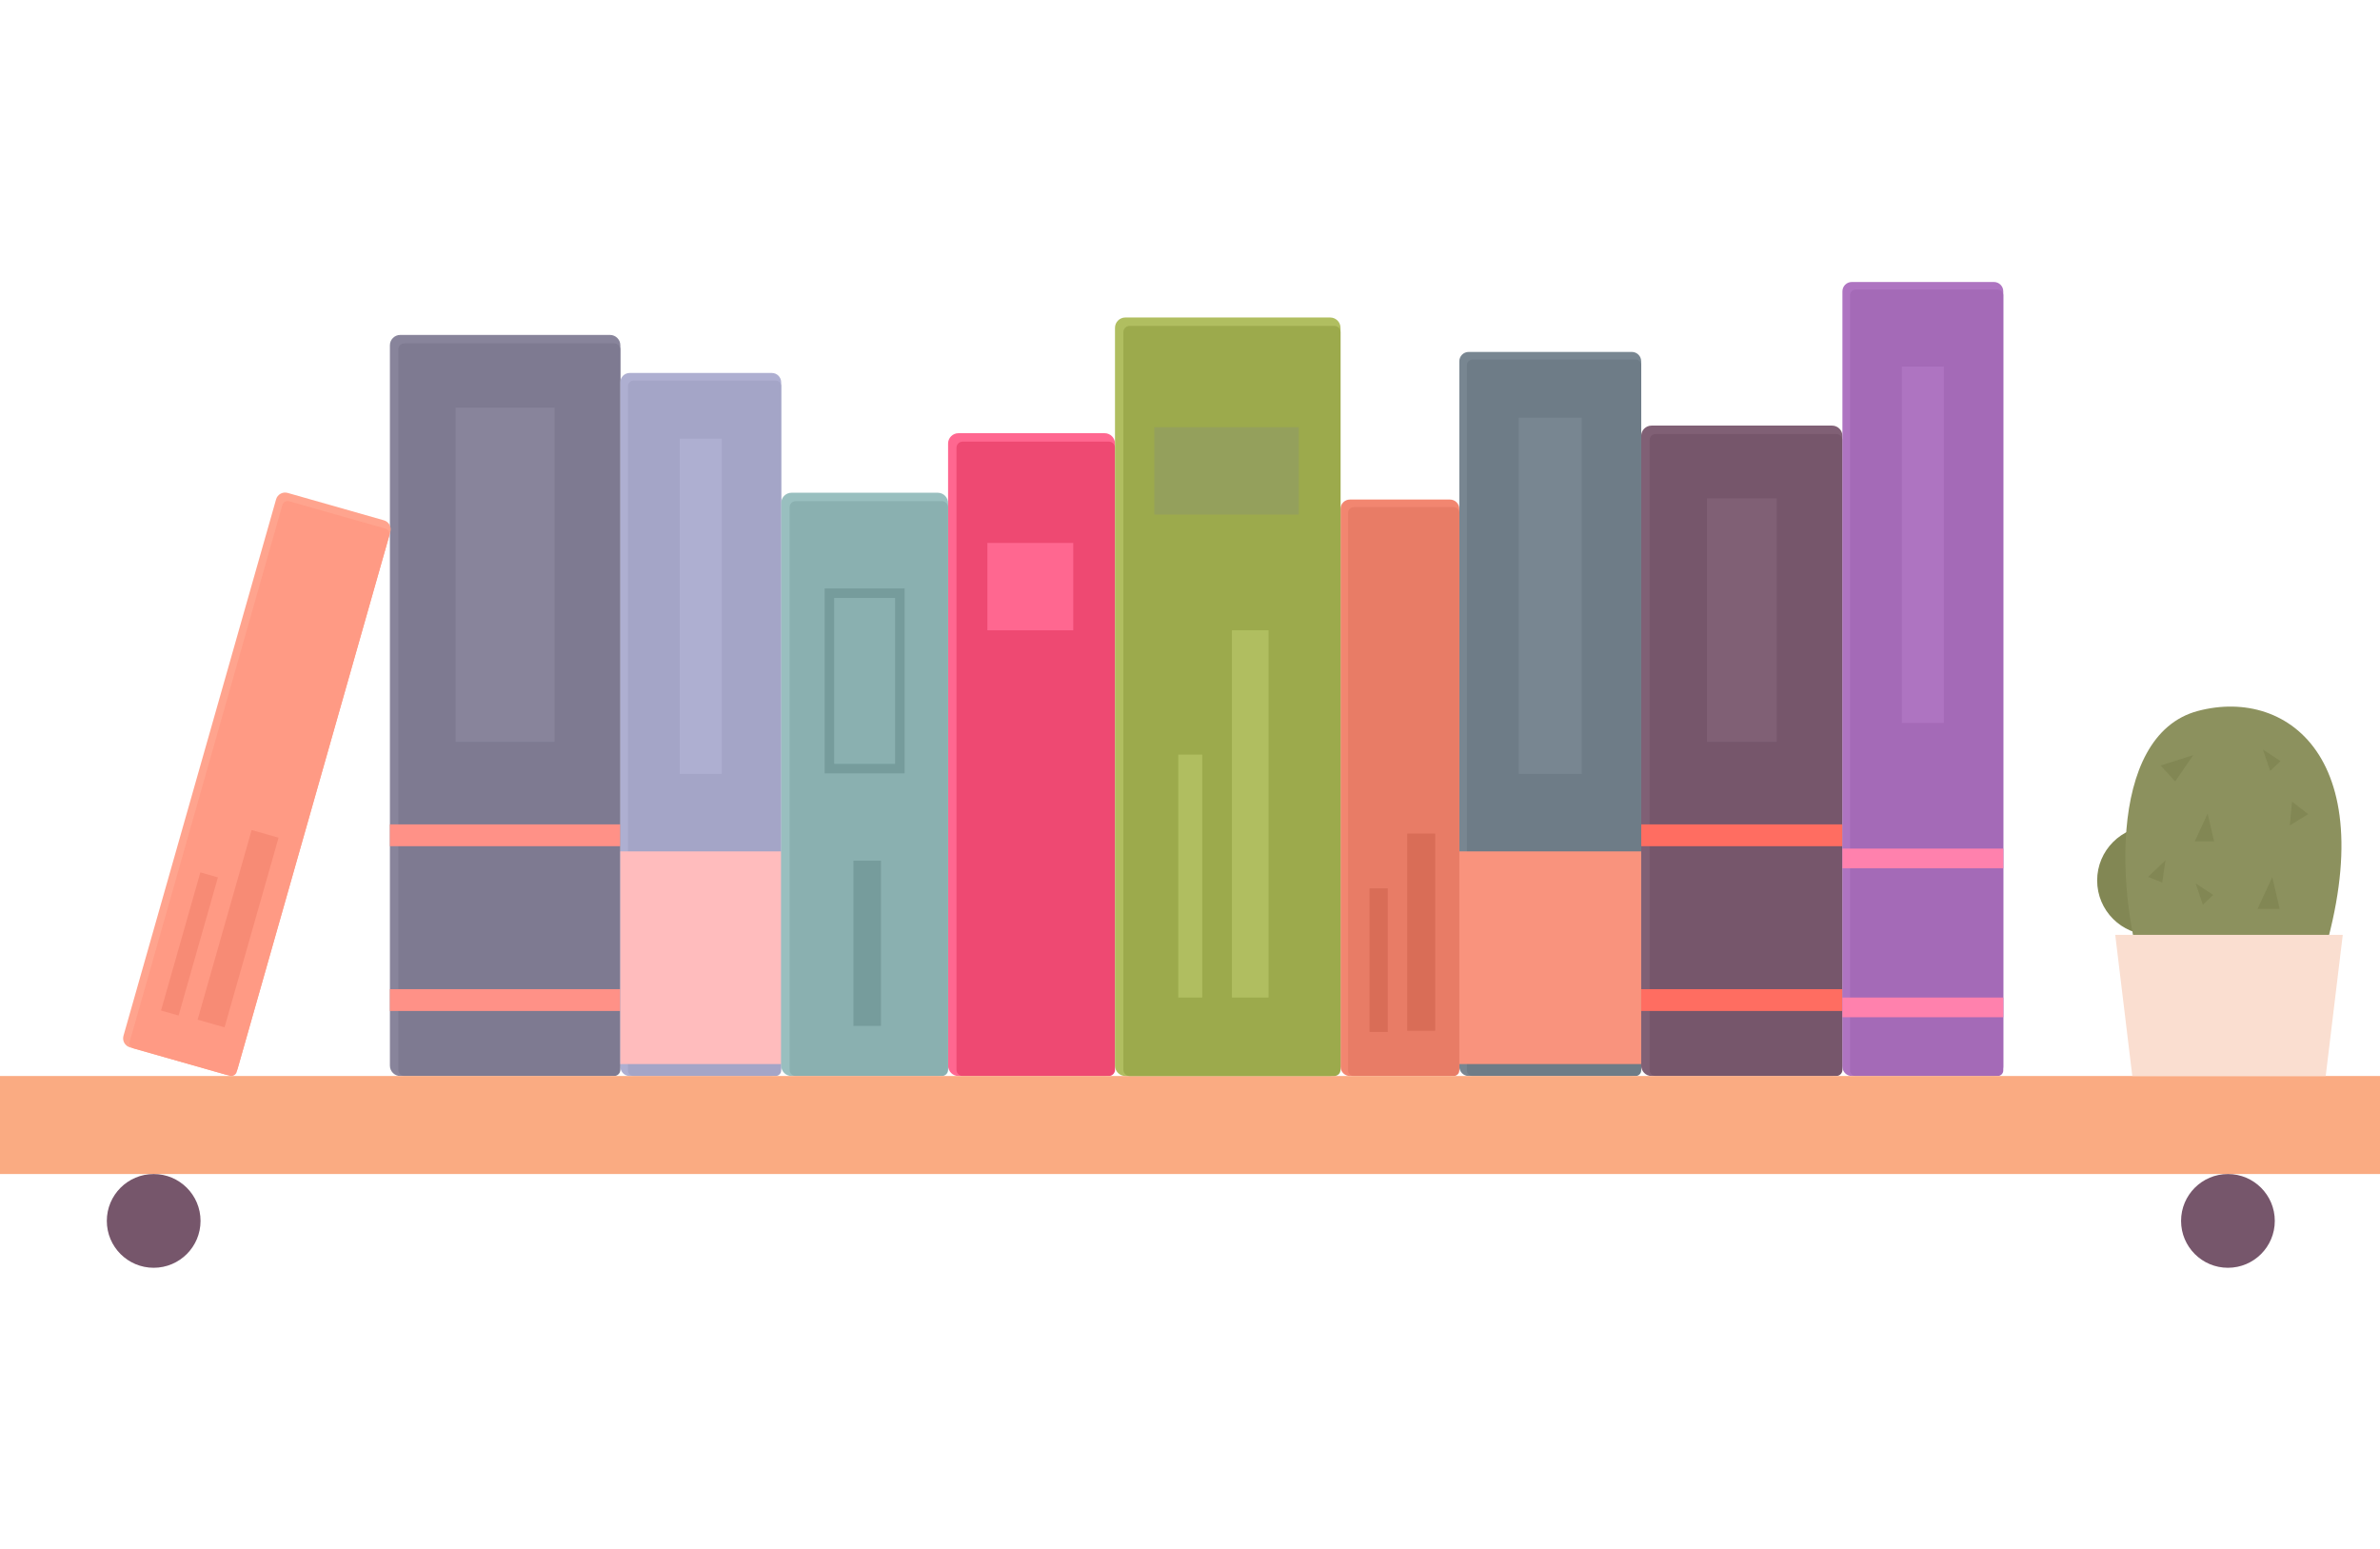 <?xml version="1.0" standalone="no"?>
<!DOCTYPE svg PUBLIC "-//W3C//DTD SVG 1.0//EN" "http://www.w3.org/TR/2001/REC-SVG-20010904/DTD/svg10.dtd">
<svg xmlns="http://www.w3.org/2000/svg" xmlns:xlink="http://www.w3.org/1999/xlink" id="body_1" width="295" height="192">

<g transform="matrix(0.41 0 0 0.41 -0 34.951)">
	<g>
		<g>
            <path d="M556.996 46.542L556.996 236.894C 556.996 238.623 555.594 240.025 553.865 240.025L553.865 240.025L499.287 240.025C 497.558 240.025 496.156 238.623 496.156 236.894L496.156 236.894L496.156 46.542C 496.156 44.813 497.558 43.411 499.287 43.411L499.287 43.411L553.865 43.411C 555.595 43.411 556.996 44.813 556.996 46.542z" stroke="none" fill="#806075" fill-rule="nonzero" />
            <path d="M500.56 240.026C 499.535 240.026 498.701 239.192 498.701 238.166L498.701 238.166L498.701 47.814C 498.701 46.789 499.535 45.954 500.56 45.954L500.56 45.954L555.137 45.954C 556.162 45.954 556.996 46.788 556.996 47.814L556.996 47.814L556.996 238.166C 556.996 239.192 556.162 240.026 555.137 240.026L555.137 240.026L500.56 240.026z" stroke="none" fill="#76566B" fill-rule="nonzero" />
			<g>
                <path d="M496.158 213.777L556.997 213.777L556.997 220.365L496.158 220.365z" stroke="none" fill="#FF6D61" fill-rule="nonzero" />
                <path d="M496.158 163.962L556.997 163.962L556.997 170.556L496.158 170.556z" stroke="none" fill="#FF6D61" fill-rule="nonzero" />
			</g>
            <path d="M516.032 65.396L537.121 65.396L537.121 138.992L516.032 138.992z" stroke="none" fill="#806075" fill-rule="nonzero" />
		</g>
		<g>
            <path d="M187.537 19.134L187.537 236.895C 187.537 238.624 186.135 240.026 184.406 240.026L184.406 240.026L121.005 240.026C 119.276 240.026 117.874 238.624 117.874 236.895L117.874 236.895L117.874 19.134C 117.874 17.405 119.276 16.003 121.005 16.003L121.005 16.003L184.406 16.003C 186.135 16.002 187.537 17.404 187.537 19.134z" stroke="none" fill="#88849B" fill-rule="nonzero" />
            <path d="M122.277 240.026C 121.252 240.026 120.418 239.192 120.418 238.166L120.418 238.166L120.418 20.405C 120.418 19.38 121.252 18.545 122.277 18.545L122.277 18.545L185.678 18.545C 186.703 18.545 187.537 19.379 187.537 20.405L187.537 20.405L187.537 238.166C 187.537 239.192 186.703 240.026 185.678 240.026L185.678 240.026L122.277 240.026z" stroke="none" fill="#7E7A91" fill-rule="nonzero" />
			<g>
                <path d="M117.874 213.777L187.537 213.777L187.537 220.365L117.874 220.365z" stroke="none" fill="#FF9187" fill-rule="nonzero" />
                <path d="M117.874 163.962L187.537 163.962L187.537 170.556L117.874 170.556z" stroke="none" fill="#FF9187" fill-rule="nonzero" />
			</g>
            <path d="M137.749 37.987L167.662 37.987L167.662 138.992L137.749 138.992z" stroke="none" fill="#88849B" fill-rule="nonzero" />
		</g>
		<g>
            <path d="M337.079 48.841L337.079 236.894C 337.079 238.623 335.677 240.025 333.948 240.025L333.948 240.025L289.751 240.025C 288.022 240.025 286.62 238.623 286.62 236.894L286.62 236.894L286.62 48.841C 286.62 47.112 288.022 45.71 289.751 45.71L289.751 45.71L333.948 45.71C 335.678 45.71 337.079 47.112 337.079 48.841z" stroke="none" fill="#FF6790" fill-rule="nonzero" />
            <path d="M291.024 240.026C 289.999 240.026 289.165 239.192 289.165 238.166L289.165 238.166L289.165 50.113C 289.165 49.088 289.999 48.253 291.024 48.253L291.024 48.253L335.221 48.253C 336.246 48.253 337.08 49.087 337.08 50.113L337.08 50.113L337.08 238.166C 337.08 239.192 336.246 240.026 335.221 240.026L335.221 240.026L291.024 240.026L291.024 240.026z" stroke="none" fill="#EE4972" fill-rule="nonzero" />
            <path d="M298.502 78.89L324.465 78.89L324.465 105.289L298.502 105.289z" stroke="none" fill="#FF6790" fill-rule="nonzero" />
		</g>
		<g>
            <path d="M605.622 2.83L605.622 237.196C 605.622 238.759 604.355 240.026 602.793 240.026L602.793 240.026L559.825 240.026C 558.262 240.026 556.996 238.759 556.996 237.196L556.996 237.196L556.996 2.83C 556.996 1.267 558.263 0 559.825 0L559.825 0L602.793 0C 604.356 0 605.622 1.267 605.622 2.83z" stroke="none" fill="#AE74C1" fill-rule="nonzero" />
            <path d="M560.975 240.026C 560.049 240.026 559.295 239.272 559.295 238.345L559.295 238.345L559.295 3.979C 559.295 3.052 560.049 2.298 560.975 2.298L560.975 2.298L603.942 2.298C 604.868 2.298 605.622 3.052 605.622 3.979L605.622 3.979L605.622 238.345C 605.622 239.272 604.868 240.026 603.942 240.026L603.942 240.026L560.975 240.026z" stroke="none" fill="#A46AB7" fill-rule="nonzero" />
			<g>
                <path d="M556.996 216.303L605.622 216.303L605.622 222.257L556.996 222.257z" stroke="none" fill="#FF81AD" fill-rule="nonzero" />
                <path d="M556.996 171.282L605.622 171.282L605.622 177.242L556.996 177.242z" stroke="none" fill="#FF81AD" fill-rule="nonzero" />
			</g>
            <path d="M574.958 25.585L587.66 25.585L587.66 133.291L574.958 133.291z" stroke="none" fill="#AE74C1" fill-rule="nonzero" />
		</g>
		<g>
            <path d="M496.158 23.972L496.158 237.196C 496.158 238.76 494.893 240.026 493.329 240.026L493.329 240.026L444.003 240.026C 442.439 240.026 441.174 238.761 441.174 237.196L441.174 237.196L441.174 23.972C 441.174 22.408 442.439 21.142 444.003 21.142L444.003 21.142L493.329 21.142C 494.892 21.142 496.158 22.408 496.158 23.972z" stroke="none" fill="#788691" fill-rule="nonzero" />
            <path d="M445.154 240.026C 444.228 240.026 443.474 239.272 443.474 238.345L443.474 238.345L443.474 25.12C 443.474 24.193 444.228 23.439 445.154 23.439L445.154 23.439L494.479 23.439C 495.405 23.439 496.159 24.193 496.159 25.12L496.159 25.12L496.159 238.345C 496.159 239.272 495.405 240.026 494.479 240.026L494.479 240.026L445.154 240.026z" stroke="none" fill="#6E7C87" fill-rule="nonzero" />
            <path d="M459.137 41.01L478.197 41.01L478.197 148.716L459.137 148.716z" stroke="none" fill="#788691" fill-rule="nonzero" />
            <path d="M441.173 172.126L496.157 172.126L496.157 236.414L441.173 236.414z" stroke="none" fill="#F9937D" fill-rule="nonzero" />
		</g>
		<g>
            <path d="M236.164 30.331L236.164 237.196C 236.164 238.76 234.899 240.026 233.335 240.026L233.335 240.026L190.366 240.026C 188.802 240.026 187.537 238.761 187.537 237.196L187.537 237.196L187.537 30.331C 187.537 28.767 188.802 27.501 190.366 27.501L190.366 27.501L233.335 27.501C 234.898 27.501 236.164 28.767 236.164 30.331z" stroke="none" fill="#AEAFD1" fill-rule="nonzero" />
            <path d="M191.517 240.026C 190.591 240.026 189.837 239.272 189.837 238.345L189.837 238.345L189.837 31.479C 189.837 30.552 190.591 29.798 191.517 29.798L191.517 29.798L234.484 29.798C 235.41 29.798 236.164 30.552 236.164 31.479L236.164 31.479L236.164 238.345C 236.164 239.272 235.41 240.026 234.484 240.026L234.484 240.026L191.517 240.026z" stroke="none" fill="#A4A5C7" fill-rule="nonzero" />
            <path d="M205.5 47.369L218.202 47.369L218.202 148.716L205.5 148.716z" stroke="none" fill="#AEAFD1" fill-rule="nonzero" />
            <path d="M187.537 172.126L236.164 172.126L236.164 236.414L187.537 236.414z" stroke="none" fill="#FFBCBD" fill-rule="nonzero" />
		</g>
		<g>
			<g>
                <path d="M441.173 68.595L441.173 237.196C 441.173 238.759 439.906 240.026 438.344 240.026L438.344 240.026L408.091 240.026C 406.528 240.026 405.262 238.759 405.262 237.196L405.262 237.196L405.262 68.595C 405.262 67.032 406.529 65.765 408.091 65.765L408.091 65.765L438.344 65.765C 439.907 65.765 441.173 67.032 441.173 68.595z" stroke="none" fill="#F28670" fill-rule="nonzero" />
                <path d="M409.241 240.026C 408.315 240.026 407.561 239.272 407.561 238.345L407.561 238.345L407.561 69.744C 407.561 68.817 408.315 68.063 409.241 68.063L409.241 68.063L439.494 68.063C 440.42 68.063 441.174 68.817 441.174 69.744L441.174 69.744L441.174 238.345C 441.174 239.272 440.42 240.026 439.494 240.026L439.494 240.026L409.241 240.026z" stroke="none" fill="#E87C66" fill-rule="nonzero" />
			</g>
            <path d="M425.436 166.754L433.895 166.754L433.895 226.351L425.436 226.351z" stroke="none" fill="#D96D57" fill-rule="nonzero" />
            <path d="M414.034 183.309L419.551 183.309L419.551 226.719L414.034 226.719z" stroke="none" fill="#D96D57" fill-rule="nonzero" />
		</g>
		<g>
			<g>
                <path d="M118.004 75.536L71.871 237.7C 71.443 239.203 69.878 240.075 68.375 239.647L68.375 239.647L39.277 231.365C 37.774 230.937 36.902 229.372 37.33 227.869L37.33 227.869L83.464 65.705C 83.892 64.202 85.457 63.33 86.96 63.758L86.96 63.758L116.058 72.04C 117.56 72.467 118.432 74.033 118.004 75.536z" stroke="none" fill="#FFA48E" fill-rule="nonzero" />
                <path d="M40.384 231.68C 39.493 231.426 38.974 230.495 39.228 229.603L39.228 229.603L85.36 67.44C 85.614 66.549 86.545 66.03 87.436 66.284L87.436 66.284L116.534 74.566C 117.425 74.82 117.943 75.751 117.69 76.642L117.69 76.642L71.557 238.805C 71.303 239.696 70.372 240.215 69.481 239.962L69.481 239.962L40.384 231.68z" stroke="none" fill="#FF9A84" fill-rule="nonzero" />
			</g>
            <path transform="matrix(0.274 -0.962 0.962 0.274 -135.757 211.127)"  d="M42.126 191.228L101.722 191.228L101.722 199.687L42.126 199.687z" stroke="none" fill="#F78B75" fill-rule="nonzero" />
            <path transform="matrix(0.274 -0.962 0.962 0.274 -150.868 200.344)"  d="M35.523 197.313L78.932 197.313L78.932 202.83L35.523 202.83z" stroke="none" fill="#F78B75" fill-rule="nonzero" />
		</g>
		<g>
			<g>
                <path d="M286.622 66.838L286.622 236.895C 286.622 238.624 285.22 240.026 283.491 240.026L283.491 240.026L239.294 240.026C 237.565 240.026 236.163 238.624 236.163 236.895L236.163 236.895L236.163 66.838C 236.163 65.109 237.565 63.707 239.294 63.707L239.294 63.707L283.491 63.707C 285.22 63.707 286.622 65.108 286.622 66.838z" stroke="none" fill="#99BFBF" fill-rule="nonzero" />
                <path d="M240.566 240.026C 239.541 240.026 238.707 239.192 238.707 238.166L238.707 238.166L238.707 68.109C 238.707 67.084 239.541 66.249 240.566 66.249L240.566 66.249L284.763 66.249C 285.788 66.249 286.622 67.083 286.622 68.109L286.622 68.109L286.622 238.166C 286.622 239.192 285.788 240.026 284.763 240.026L284.763 240.026L240.566 240.026L240.566 240.026z" stroke="none" fill="#8AB0B0" fill-rule="nonzero" />
			</g>
            <path d="M249.311 92.636L249.311 148.541L273.474 148.541L273.474 147.103L273.474 92.636L249.311 92.636zM252.185 95.512L270.6 95.512L270.6 145.666L252.185 145.666L252.185 95.512z" stroke="none" fill="#769C9C" fill-rule="nonzero" />
            <path d="M258.003 174.932L266.326 174.932L266.326 224.881L258.003 224.881z" stroke="none" fill="#769C9C" fill-rule="nonzero" />
		</g>
        <path d="M0 240.026L720 240.026L720 269.659L0 269.659z" stroke="none" fill="#FAAB82" fill-rule="nonzero" />
		<g>
			<g>
                <path d="M405.262 13.862L405.262 236.894C 405.262 238.623 403.86 240.025 402.131 240.025L402.131 240.025L340.21 240.025C 338.481 240.025 337.079 238.623 337.079 236.894L337.079 236.894L337.079 13.862C 337.079 12.133 338.481 10.731 340.21 10.731L340.21 10.731L402.131 10.731C 403.86 10.731 405.262 12.133 405.262 13.862z" stroke="none" fill="#B0BE60" fill-rule="nonzero" />
                <path d="M341.482 240.026C 340.457 240.026 339.623 239.192 339.623 238.166L339.623 238.166L339.623 15.134C 339.623 14.109 340.457 13.274 341.482 13.274L341.482 13.274L403.403 13.274C 404.428 13.274 405.262 14.108 405.262 15.134L405.262 15.134L405.262 238.166C 405.262 239.192 404.428 240.026 403.403 240.026L403.403 240.026L341.482 240.026z" stroke="none" fill="#9CAA4C" fill-rule="nonzero" />
                <path d="M348.96 43.91L392.647 43.91L392.647 70.309L348.96 70.309z" stroke="none" fill="#94A05C" fill-rule="nonzero" />
			</g>
            <path d="M372.442 105.289L383.519 105.289L383.519 216.303L372.442 216.303z" stroke="none" fill="#B0BE60" fill-rule="nonzero" />
            <path d="M356.212 142.868L363.464 142.868L363.464 216.303L356.212 216.303z" stroke="none" fill="#B0BE60" fill-rule="nonzero" />
		</g>
		<g>
            <path d="M634.003 180.916C 634.003 171.836 641.362 164.475 650.44 164.475C 659.518 164.475 666.877 171.836 666.877 180.916C 666.877 189.996 659.518 197.357 650.44 197.357C 641.362 197.357 634.003 189.996 634.003 180.916" stroke="none" fill="#828754" fill-rule="nonzero" />
            <path d="M650.116 216.162C 639.47 188.975 636.622 137.041 664.465 129.669C 692.308 122.297 722.125 145.506 700.366 210.066L700.366 210.066L650.116 216.162z" stroke="none" fill="#8C915E" fill-rule="nonzero" />
            <path d="M703.099 240.026L644.629 240.026L639.47 197.357L708.259 197.357L703.099 240.026" stroke="none" fill="#FADED0" fill-rule="nonzero" />
            <path d="M649.386 179.838L654.671 174.811L653.669 181.53L649.386 179.838" stroke="none" fill="#828754" fill-rule="nonzero" />
            <path d="M682.49 189.52L686.951 179.904L689.181 189.52L682.49 189.52" stroke="none" fill="#828754" fill-rule="nonzero" />
            <path d="M663.511 169.092L667.408 160.69L669.357 169.092L663.511 169.092" stroke="none" fill="#828754" fill-rule="nonzero" />
            <path d="M686.317 147.803L684.126 141.333L689.439 144.829L686.317 147.803" stroke="none" fill="#828754" fill-rule="nonzero" />
            <path d="M665.968 188.266L663.777 181.795L669.091 185.291L665.968 188.266" stroke="none" fill="#828754" fill-rule="nonzero" />
            <path d="M653.176 146.16L663.042 143.023L657.594 150.978L653.176 146.16" stroke="none" fill="#828754" fill-rule="nonzero" />
            <path d="M692.234 164.284L692.932 157.097L697.802 160.86L692.234 164.284" stroke="none" fill="#828754" fill-rule="nonzero" />
		</g>
		<g>
            <path d="M32.293 283.829C 32.293 276.003 38.636 269.658 46.46 269.658C 54.284 269.658 60.627 276.003 60.627 283.829C 60.627 291.655 54.284 298 46.46 298C 38.636 298 32.293 291.655 32.293 283.829" stroke="none" fill="#76566B" fill-rule="nonzero" />
            <path d="M659.373 283.829C 659.373 276.003 665.716 269.658 673.54 269.658C 681.364 269.658 687.707 276.003 687.707 283.829C 687.707 291.655 681.364 298 673.54 298C 665.716 298 659.373 291.655 659.373 283.829" stroke="none" fill="#76566B" fill-rule="nonzero" />
		</g>
	</g>
</g>
</svg>